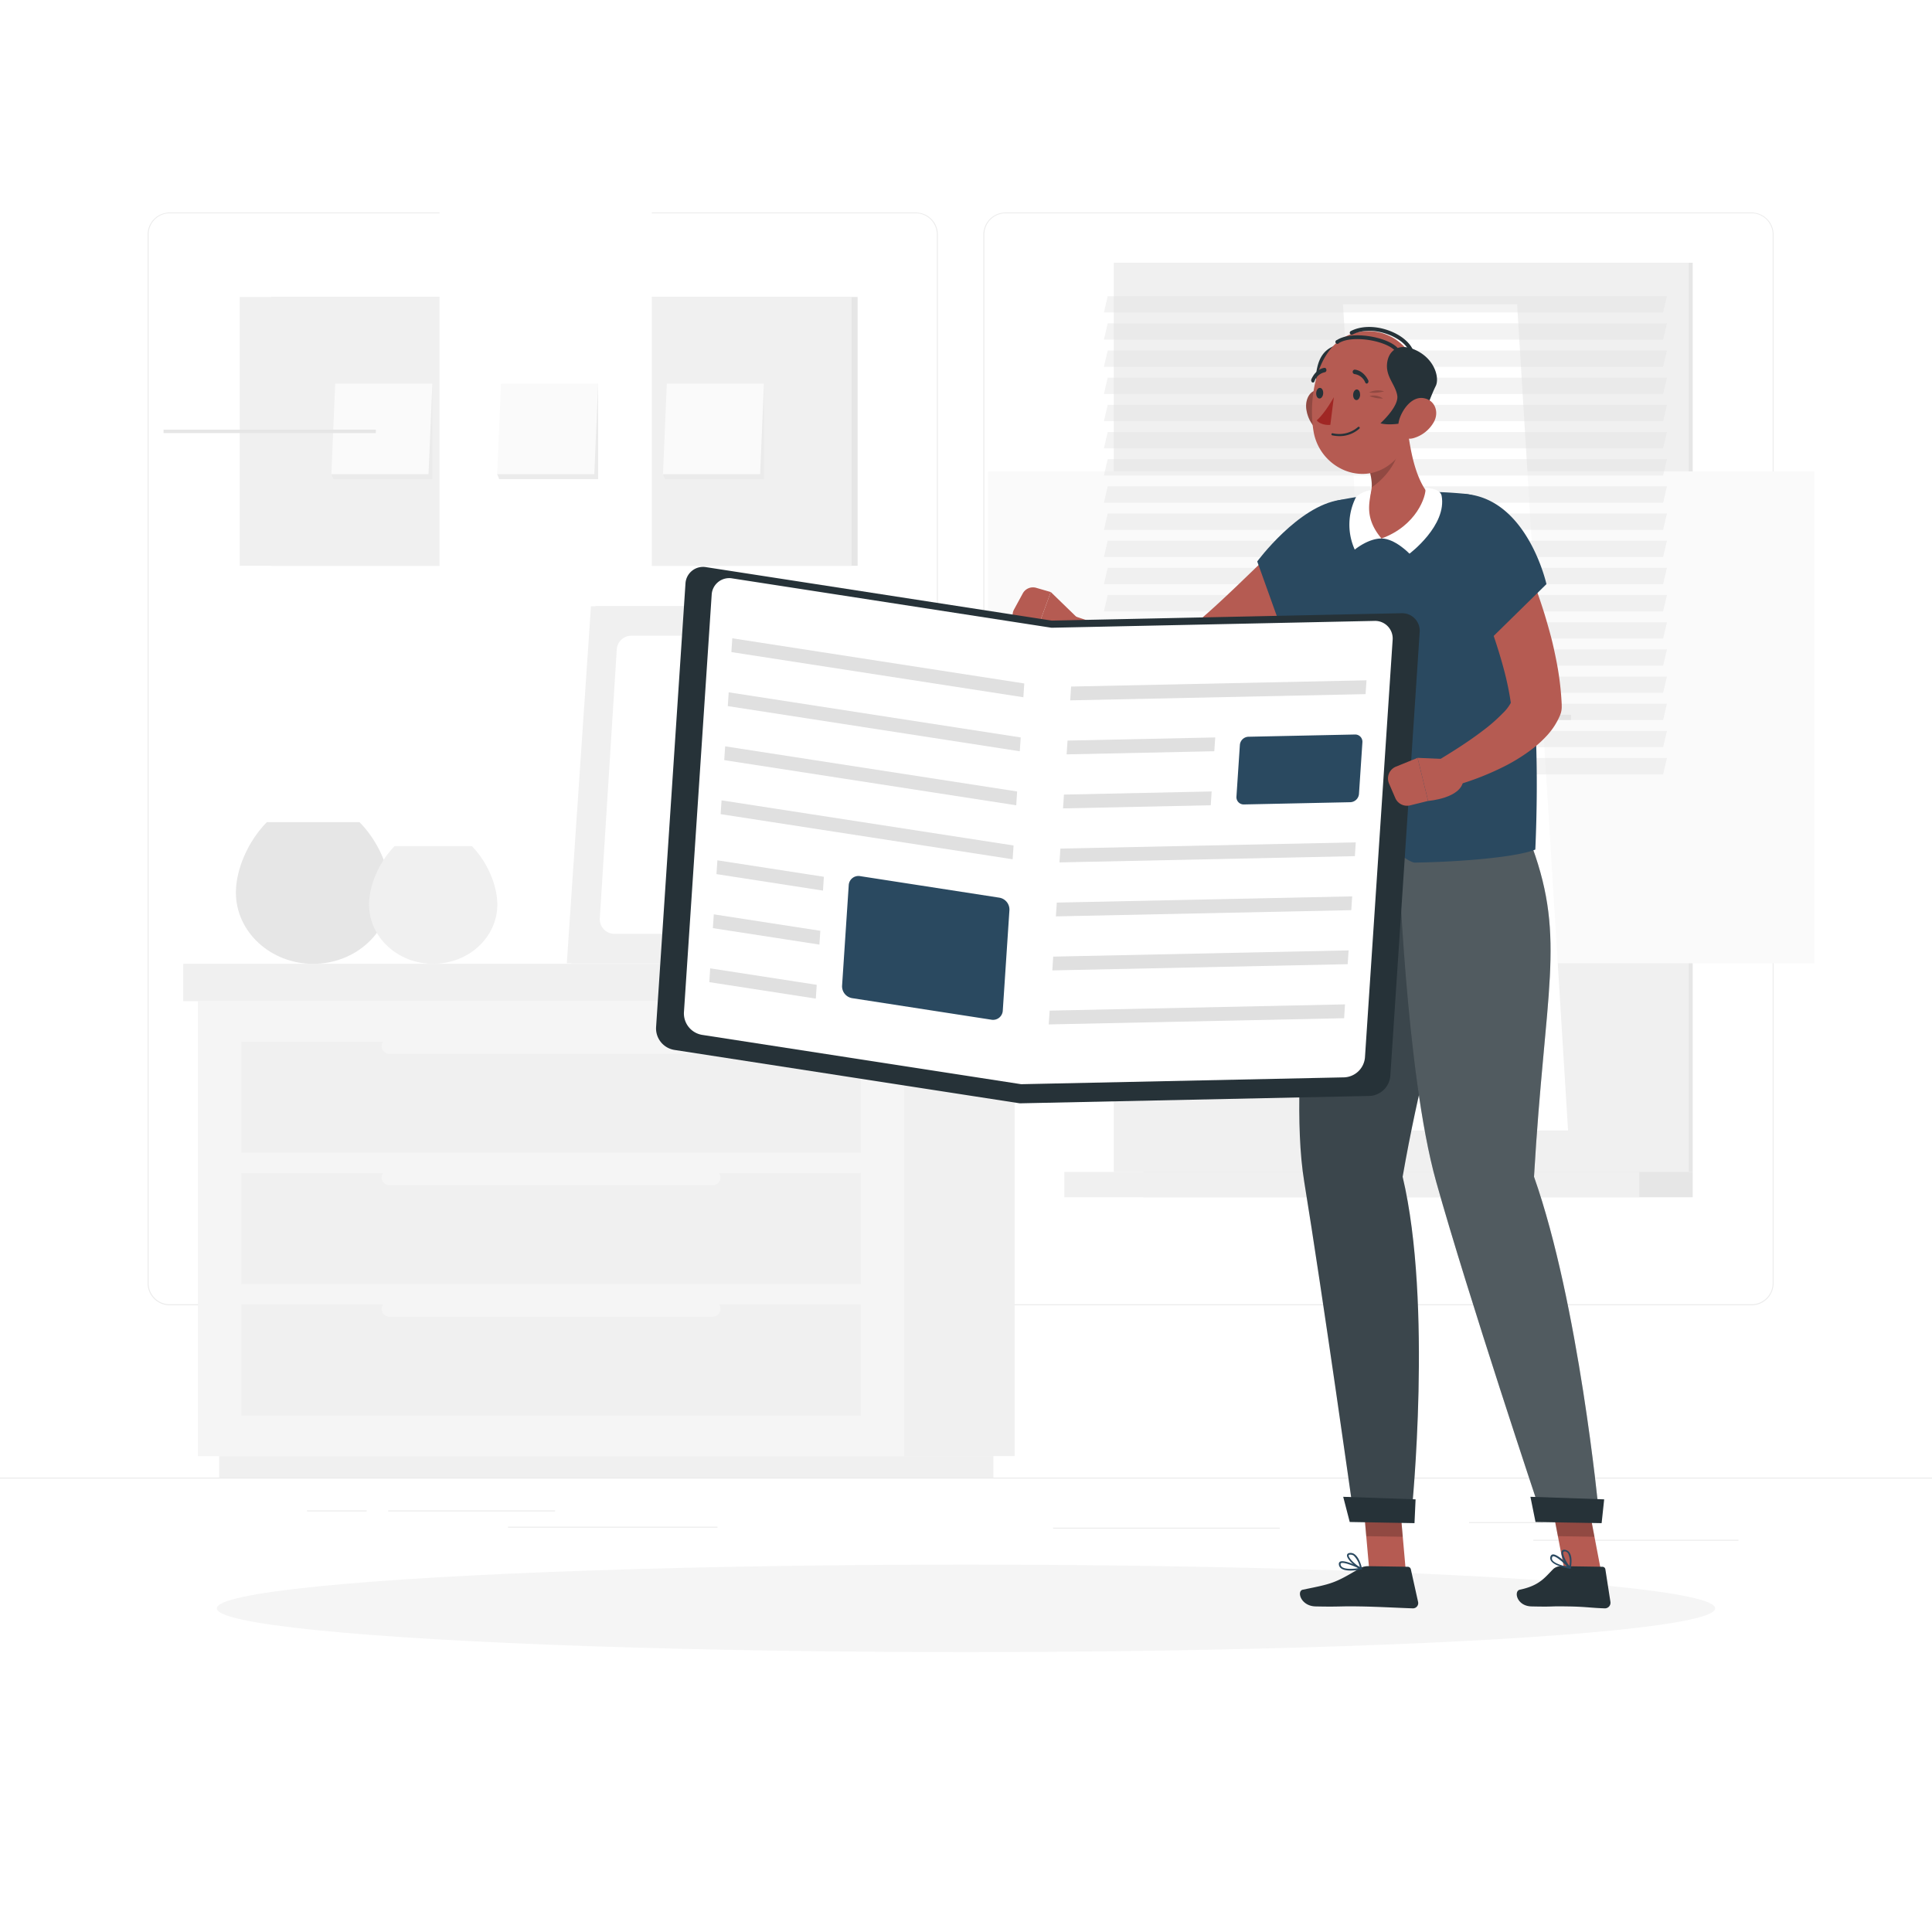 <svg class="animated" id="freepik_stories-catalogue" xmlns="http://www.w3.org/2000/svg" viewBox="0 0 500 500" version="1.1" xmlns:xlink="http://www.w3.org/1999/xlink" xmlns:svgjs="http://svgjs.com/svgjs"><style>svg#freepik_stories-catalogue:not(.animated) .animable {opacity: 0;}svg#freepik_stories-catalogue.animated #freepik--character-2--inject-55 {animation: 1s 1 forwards cubic-bezier(.36,-0.01,.5,1.38) lightSpeedRight,1.5s Infinite  linear floating;animation-delay: 0s,1s;}            @keyframes lightSpeedRight {              from {                transform: translate3d(50%, 0, 0) skewX(-20deg);                opacity: 0;              }              60% {                transform: skewX(10deg);                opacity: 1;              }              80% {                transform: skewX(-2deg);              }              to {                opacity: 1;                transform: translate3d(0, 0, 0);              }            }                    @keyframes floating {                0% {                    opacity: 1;                    transform: translateY(0px);                }                50% {                    transform: translateY(-10px);                }                100% {                    opacity: 1;                    transform: translateY(0px);                }            }        .animator-hidden { display: none; }</style><g id="freepik--background-complete--inject-55" class="animable" style="transform-origin: 250px 226.87px;"><rect y="382.4" width="500" height="0.25" style="fill: rgb(235, 235, 235); transform-origin: 250px 382.525px;" id="elz121w2yrbv" class="animable"></rect><rect x="396.83" y="398.49" width="53.07" height="0.25" style="fill: rgb(235, 235, 235); transform-origin: 423.365px 398.615px;" id="elauy4lsc9yd" class="animable"></rect><rect x="272.56" y="395.36" width="58.66" height="0.25" style="fill: rgb(235, 235, 235); transform-origin: 301.89px 395.485px;" id="elfvozexyo4o6" class="animable"></rect><rect x="380.2" y="393.92" width="19.19" height="0.25" style="fill: rgb(235, 235, 235); transform-origin: 389.795px 394.045px;" id="elwlxvjx7810o" class="animable"></rect><rect x="100.47" y="390.89" width="43.19" height="0.25" style="fill: rgb(235, 235, 235); transform-origin: 122.065px 391.015px;" id="elxy07iqp5oje" class="animable"></rect><rect x="79.46" y="390.89" width="15.44" height="0.25" style="fill: rgb(235, 235, 235); transform-origin: 87.18px 391.015px;" id="elmw1no7cwetp" class="animable"></rect><rect x="131.47" y="395.11" width="54.2" height="0.25" style="fill: rgb(235, 235, 235); transform-origin: 158.57px 395.235px;" id="elrsblbe45xm" class="animable"></rect><path d="M237,337.8H43.91a5.71,5.71,0,0,1-5.7-5.71V60.66A5.71,5.71,0,0,1,43.91,55H237a5.71,5.71,0,0,1,5.71,5.71V332.09A5.71,5.71,0,0,1,237,337.8ZM43.91,55.2a5.46,5.46,0,0,0-5.45,5.46V332.09a5.46,5.46,0,0,0,5.45,5.46H237a5.47,5.47,0,0,0,5.46-5.46V60.66A5.47,5.47,0,0,0,237,55.2Z" style="fill: rgb(235, 235, 235); transform-origin: 140.46px 196.4px;" id="el4jv6kzzzdej" class="animable"></path><path d="M453.31,337.8H260.21a5.72,5.72,0,0,1-5.71-5.71V60.66A5.72,5.72,0,0,1,260.21,55h193.1A5.71,5.71,0,0,1,459,60.66V332.09A5.71,5.71,0,0,1,453.31,337.8ZM260.21,55.2a5.47,5.47,0,0,0-5.46,5.46V332.09a5.47,5.47,0,0,0,5.46,5.46h193.1a5.47,5.47,0,0,0,5.46-5.46V60.66a5.47,5.47,0,0,0-5.46-5.46Z" style="fill: rgb(235, 235, 235); transform-origin: 356.75px 196.4px;" id="ell9xxhm98zdq" class="animable"></path><g id="elhzd6fhlp0q9"><rect x="295.91" y="68" width="142.16" height="235.31" style="fill: rgb(230, 230, 230); transform-origin: 366.99px 185.655px; transform: rotate(180deg);" class="animable" id="el8wj3fbyunrf"></rect></g><g id="elskqkd2u7wqp"><rect x="288.24" y="68" width="148.81" height="235.31" style="fill: rgb(240, 240, 240); transform-origin: 362.645px 185.655px; transform: rotate(180deg);" class="animable" id="elgezqxpn5i9i"></rect></g><g id="el5vd0oc7i1dr"><rect x="295.91" y="303.3" width="142.16" height="6.55" style="fill: rgb(230, 230, 230); transform-origin: 366.99px 306.575px; transform: rotate(180deg);" class="animable" id="elrkhtgxqgs8d"></rect></g><g id="elf15yjk65l4"><rect x="275.45" y="303.3" width="148.81" height="6.55" style="fill: rgb(240, 240, 240); transform-origin: 349.855px 306.575px; transform: rotate(180deg);" class="animable" id="eli8saa3pq2yo"></rect></g><g id="elqds5puey96k"><rect x="255.74" y="121.99" width="213.81" height="127.31" style="fill: rgb(250, 250, 250); transform-origin: 362.645px 185.645px; transform: rotate(90deg);" class="animable" id="elusro1j143gh"></rect></g><polygon points="405.81 292.55 392.63 78.74 347.56 78.74 360.74 292.55 405.81 292.55" style="fill: rgb(255, 255, 255); transform-origin: 376.685px 185.645px;" id="elzu0f30pb16" class="animable"></polygon><g id="elvokt55wg9zj"><rect x="192.76" y="184.97" width="213.81" height="1.36" style="fill: rgb(230, 230, 230); transform-origin: 299.665px 185.65px; transform: rotate(90deg);" class="animable" id="elwljd53nypc"></rect></g><g id="elags6f5tlstp"><g style="opacity: 0.4; transform-origin: 358.545px 138.53px;" class="animable" id="el5cexvnr6gjc"><polygon points="285.69 80.87 430.41 80.87 431.4 76.65 286.68 76.65 285.69 80.87" style="fill: rgb(224, 224, 224); transform-origin: 358.545px 78.76px;" id="elh6xqvr18jcb" class="animable"></polygon><polygon points="285.69 87.91 430.41 87.91 431.4 83.68 286.68 83.68 285.69 87.91" style="fill: rgb(224, 224, 224); transform-origin: 358.545px 85.795px;" id="elogmrkh0tq8i" class="animable"></polygon><polygon points="285.69 94.94 430.41 94.94 431.4 90.71 286.68 90.71 285.69 94.94" style="fill: rgb(224, 224, 224); transform-origin: 358.545px 92.825px;" id="elgiw4hx46kgb" class="animable"></polygon><polygon points="285.69 101.97 430.41 101.97 431.4 97.74 286.68 97.74 285.69 101.97" style="fill: rgb(224, 224, 224); transform-origin: 358.545px 99.855px;" id="elweluwt13lfn" class="animable"></polygon><polygon points="285.69 109 430.41 109 431.4 104.78 286.68 104.78 285.69 109" style="fill: rgb(224, 224, 224); transform-origin: 358.545px 106.89px;" id="elzus8v0s2xkm" class="animable"></polygon><polygon points="285.69 116.03 430.41 116.03 431.4 111.81 286.68 111.81 285.69 116.03" style="fill: rgb(224, 224, 224); transform-origin: 358.545px 113.92px;" id="eliuvv9pjomc7" class="animable"></polygon><polygon points="285.69 123.06 430.41 123.06 431.4 118.84 286.68 118.84 285.69 123.06" style="fill: rgb(224, 224, 224); transform-origin: 358.545px 120.95px;" id="elcz2lk7ggywi" class="animable"></polygon><polygon points="285.69 130.09 430.41 130.09 431.4 125.87 286.68 125.87 285.69 130.09" style="fill: rgb(224, 224, 224); transform-origin: 358.545px 127.98px;" id="elxlzbwlzvf79" class="animable"></polygon><polygon points="285.69 137.12 430.41 137.12 431.4 132.9 286.68 132.9 285.69 137.12" style="fill: rgb(224, 224, 224); transform-origin: 358.545px 135.01px;" id="el1ambhovklil" class="animable"></polygon><polygon points="285.69 144.16 430.41 144.16 431.4 139.93 286.68 139.93 285.69 144.16" style="fill: rgb(224, 224, 224); transform-origin: 358.545px 142.045px;" id="elysi1mortnjn" class="animable"></polygon><polygon points="285.69 151.19 430.41 151.19 431.4 146.96 286.68 146.96 285.69 151.19" style="fill: rgb(224, 224, 224); transform-origin: 358.545px 149.075px;" id="elt154r2uhvq9" class="animable"></polygon><polygon points="285.69 158.22 430.41 158.22 431.4 153.99 286.68 153.99 285.69 158.22" style="fill: rgb(224, 224, 224); transform-origin: 358.545px 156.105px;" id="eldinr8fo2wu7" class="animable"></polygon><polygon points="285.69 165.25 430.41 165.25 431.4 161.03 286.68 161.03 285.69 165.25" style="fill: rgb(224, 224, 224); transform-origin: 358.545px 163.14px;" id="elzvqq8nflkfj" class="animable"></polygon><polygon points="285.69 172.28 430.41 172.28 431.4 168.06 286.68 168.06 285.69 172.28" style="fill: rgb(224, 224, 224); transform-origin: 358.545px 170.17px;" id="elyd6kpir4h9c" class="animable"></polygon><polygon points="285.69 179.31 430.41 179.31 431.4 175.09 286.68 175.09 285.69 179.31" style="fill: rgb(224, 224, 224); transform-origin: 358.545px 177.2px;" id="elz418gq4qxcr" class="animable"></polygon><polygon points="285.69 186.34 430.41 186.34 431.4 182.12 286.68 182.12 285.69 186.34" style="fill: rgb(224, 224, 224); transform-origin: 358.545px 184.23px;" id="ely0gxfu1vfto" class="animable"></polygon><polygon points="285.69 193.37 430.41 193.37 431.4 189.15 286.68 189.15 285.69 193.37" style="fill: rgb(224, 224, 224); transform-origin: 358.545px 191.26px;" id="el2r9dpp3xdhc" class="animable"></polygon><polygon points="285.69 200.41 430.41 200.41 431.4 196.18 286.68 196.18 285.69 200.41" style="fill: rgb(224, 224, 224); transform-origin: 358.545px 198.295px;" id="elu6ych0zob5i" class="animable"></polygon></g></g><g id="elncrn92goigs"><rect x="70.22" y="76.86" width="151.73" height="69.56" style="fill: rgb(230, 230, 230); transform-origin: 146.085px 111.64px; transform: rotate(180deg);" class="animable" id="elt08q0dx9tc"></rect></g><g id="el3l05nh1nf6c"><rect x="62.04" y="76.86" width="158.37" height="69.56" style="fill: rgb(240, 240, 240); transform-origin: 141.225px 111.64px; transform: rotate(180deg);" class="animable" id="el63uvq3g3dn"></rect></g><g id="elqbprtxt1pxj"><rect x="113.75" y="39.77" width="54.94" height="143.75" style="fill: rgb(255, 255, 255); transform-origin: 141.22px 111.645px; transform: rotate(90deg);" class="animable" id="eldt7loygyz4"></rect></g><polygon points="128.67 122.7 129.19 124 154.8 124 154.8 99.28 128.67 122.7" style="fill: rgb(235, 235, 235); transform-origin: 141.735px 111.64px;" id="el7y6rttpgrf" class="animable"></polygon><polygon points="153.81 122.7 128.67 122.7 129.66 99.28 154.8 99.28 153.81 122.7" style="fill: rgb(250, 250, 250); transform-origin: 141.735px 110.99px;" id="elg1e6dqsyip5" class="animable"></polygon><polygon points="171.58 122.7 172.1 124 197.71 124 197.71 99.28 171.58 122.7" style="fill: rgb(235, 235, 235); transform-origin: 184.645px 111.64px;" id="elmcwai8sj54g" class="animable"></polygon><polygon points="196.72 122.7 171.58 122.7 172.57 99.28 197.71 99.28 196.72 122.7" style="fill: rgb(250, 250, 250); transform-origin: 184.645px 110.99px;" id="elfq0eggexkh5" class="animable"></polygon><polygon points="85.76 122.7 86.28 124 111.89 124 111.89 99.28 85.76 122.7" style="fill: rgb(235, 235, 235); transform-origin: 98.825px 111.64px;" id="elrd7kclmd9v" class="animable"></polygon><polygon points="110.9 122.7 85.76 122.7 86.75 99.28 111.89 99.28 110.9 122.7" style="fill: rgb(250, 250, 250); transform-origin: 98.825px 110.99px;" id="elxz2oh3rok4p" class="animable"></polygon><g id="elzmchlqv60tt"><rect x="42.33" y="111.19" width="54.94" height="0.9" style="fill: rgb(230, 230, 230); transform-origin: 69.8px 111.64px; transform: rotate(90deg);" class="animable" id="elyndlvkwfwln"></rect></g><g id="el0nyq1ay5g6z"><rect x="234" y="259.1" width="28.59" height="117.74" style="fill: rgb(240, 240, 240); transform-origin: 248.295px 317.97px; transform: rotate(180deg);" class="animable" id="el2elr3gf8bj3"></rect></g><g id="el4s8abpyyqzl"><rect x="56.72" y="376.84" width="200.37" height="5.56" style="fill: rgb(240, 240, 240); transform-origin: 156.905px 379.62px; transform: rotate(180deg);" class="animable" id="elpmzo0wp4tk"></rect></g><rect x="51.23" y="259.1" width="182.76" height="117.74" style="fill: rgb(245, 245, 245); transform-origin: 142.61px 317.97px;" id="eljm2aeq0a89a" class="animable"></rect><rect x="62.47" y="303.59" width="160.29" height="28.76" style="fill: rgb(240, 240, 240); transform-origin: 142.615px 317.97px;" id="elbzcqbhdmqqw" class="animable"></rect><rect x="62.47" y="337.6" width="160.29" height="28.76" style="fill: rgb(240, 240, 240); transform-origin: 142.615px 351.98px;" id="eld0cqb35zvrw" class="animable"></rect><path d="M100.77,306.74h83.69a2,2,0,0,0,2-2h0a2,2,0,0,0-2-2H100.77a2,2,0,0,0-2,2h0A2,2,0,0,0,100.77,306.74Z" style="fill: rgb(245, 245, 245); transform-origin: 142.615px 304.74px;" id="el88ixohtgka" class="animable"></path><rect x="62.47" y="269.59" width="160.29" height="28.76" style="fill: rgb(240, 240, 240); transform-origin: 142.615px 283.97px;" id="elom3c6mh9lqs" class="animable"></rect><path d="M100.77,272.74h83.69a2,2,0,0,0,2-2h0a2,2,0,0,0-2-2H100.77a2,2,0,0,0-2,2h0A2,2,0,0,0,100.77,272.74Z" style="fill: rgb(245, 245, 245); transform-origin: 142.615px 270.74px;" id="elxuvlchvjnve" class="animable"></path><path d="M100.77,340.75h83.69a2,2,0,0,0,2-2h0a2,2,0,0,0-2-2H100.77a2,2,0,0,0-2,2h0A2,2,0,0,0,100.77,340.75Z" style="fill: rgb(245, 245, 245); transform-origin: 142.615px 338.75px;" id="elx78zo5mdbyi" class="animable"></path><g id="elqy3jy54jt3"><rect x="47.42" y="249.43" width="186.57" height="9.67" style="fill: rgb(240, 240, 240); transform-origin: 140.705px 254.265px; transform: rotate(180deg);" class="animable" id="elzy8wb28qzmc"></rect></g><rect x="234" y="249.43" width="32.58" height="9.67" style="fill: rgb(230, 230, 230); transform-origin: 250.29px 254.265px;" id="el4bq1oovgwv7" class="animable"></rect><path d="M101.05,231c0,10.19-9,18.44-20,18.44s-20-8.25-20-18.44c0-6,3.11-13.26,8-18.22h24C97.94,217.73,101.05,225,101.05,231Z" style="fill: rgb(230, 230, 230); transform-origin: 81.05px 231.11px;" id="eli14qa2pm10s" class="animable"></path><path d="M128.71,234.1c0,8.47-7.44,15.33-16.6,15.33s-16.6-6.86-16.6-15.33c0-5,2.58-11,6.61-15.13h20C126.12,223.08,128.71,229.11,128.71,234.1Z" style="fill: rgb(240, 240, 240); transform-origin: 112.11px 234.2px;" id="elqzihpqmbfd" class="animable"></path><polygon points="211.93 249.28 232.69 249.28 230.11 168.89 211.93 168.89 211.93 249.28" style="fill: rgb(240, 240, 240); transform-origin: 222.31px 209.085px;" id="el5gnl2qge9pj" class="animable"></polygon><polygon points="147.87 249.28 226.44 249.28 232.69 156.9 154.12 156.9 147.87 249.28" style="fill: rgb(230, 230, 230); transform-origin: 190.28px 203.09px;" id="el7qauql4ih7m" class="animable"></polygon><polygon points="146.69 249.28 225.26 249.28 231.51 156.9 152.94 156.9 146.69 249.28" style="fill: rgb(240, 240, 240); transform-origin: 189.1px 203.09px;" id="elewlj20bgwwc" class="animable"></polygon><path d="M218.58,238.13,223,168.52a3.8,3.8,0,0,0-3.79-4H163.4a3.79,3.79,0,0,0-3.78,3.55l-4.39,69.61a3.79,3.79,0,0,0,3.78,4H214.8A3.79,3.79,0,0,0,218.58,238.13Z" style="fill: rgb(255, 255, 255); transform-origin: 189.115px 203.1px;" id="elrzgaqodv1lr" class="animable"></path></g><g id="freepik--Shadow--inject-55" class="animable" style="transform-origin: 250px 416.24px;"><ellipse id="freepik--path--inject-55" cx="250" cy="416.24" rx="193.89" ry="11.32" style="fill: rgb(245, 245, 245); transform-origin: 250px 416.24px;" class="animable"></ellipse></g><g id="freepik--character-1--inject-55" class="animable animator-hidden" style="transform-origin: 150.207px 275.514px;"><path d="M107.74,139.66c-6.14,8.43-10,20.92,9.68,22.06l11.87-19.46C126.11,133.23,113,132.41,107.74,139.66Z" style="fill: rgb(224, 224, 224); transform-origin: 116.03px 148.254px;" id="elbzikk05l5ba" class="animable"></path><path d="M116.48,161.86a1.14,1.14,0,0,1-1.12-.91c0-.13-2.44-12.84,12.49-20.2a1.14,1.14,0,1,1,1,2.05c-13.36,6.59-11.28,17.58-11.26,17.69a1.14,1.14,0,0,1-.89,1.35A.93.93,0,0,1,116.48,161.86Z" style="fill: #2A4960; transform-origin: 122.351px 151.247px;" id="elab8rtu7kcb" class="animable"></path><path d="M138.53,140.9c6.73-2,12.07,2.52,16,8.63,5.09,7.94-3.72,13.45-3.72,13.45Z" style="fill: rgb(224, 224, 224); transform-origin: 147.322px 151.7px;" id="eleul847jnvr" class="animable"></path><path d="M123.1,146c-8.5,9.26-12.59,24.39,7.45,31.32a48.06,48.06,0,0,0,8-18.12Z" style="fill: rgb(224, 224, 224); transform-origin: 127.317px 161.66px;" id="elt6ejsjj21t" class="animable"></path><path d="M158,249.6s0,34.53-2.79,81c-4.63,45.5-2.44,79.84-2.44,79.84h-7.26s-17.48-54.76-11.14-81.43c-7-34.21-4.3-78.53-4.3-78.53Z" style="fill: rgb(127, 62, 59); transform-origin: 143.779px 330.02px;" id="elo9b85i30w5s" class="animable"></path><path d="M163.17,197.2l1,1.66,1.09,1.75c.73,1.17,1.49,2.33,2.27,3.47,1.55,2.28,3.15,4.52,4.83,6.65a52.56,52.56,0,0,0,10.9,10.86c.25.16.49.34.72.47l.35.21.17.11c.05,0,.16.09,0,0a2.47,2.47,0,0,0-1.65-.1c-.28.09-.19.16.06,0a4.89,4.89,0,0,0,1-.66,21,21,0,0,0,2.44-2.46c.83-1,1.65-2,2.44-3.12,3.22-4.41,6.19-9.45,9.11-14.34l.05-.08a3.34,3.34,0,0,1,6.1,2.54,86.67,86.67,0,0,1-2.79,8.71,81.09,81.09,0,0,1-3.74,8.5,37.57,37.57,0,0,1-5.7,8.44,17.49,17.49,0,0,1-2.42,2.14,11.37,11.37,0,0,1-3.92,1.87,10,10,0,0,1-2.9.25,9.28,9.28,0,0,1-3.06-.75l-.46-.21-.31-.16-.62-.31c-.43-.2-.81-.42-1.2-.63a44.92,44.92,0,0,1-8.19-6,71.2,71.2,0,0,1-6.67-6.93,92,92,0,0,1-5.68-7.48q-1.32-1.92-2.55-3.9c-.41-.67-.83-1.33-1.22-2s-.76-1.33-1.2-2.15A6.69,6.69,0,0,1,163,197Z" style="fill: #2A4960; transform-origin: 177.511px 214.146px;" id="el4yk1g9p18t" class="animable"></path><path d="M209.9,199l-1.61-4.2a2.53,2.53,0,0,0-3.44-1.41h0a9.82,9.82,0,0,0-4.5,4.61l-3,6.32.62,4.9c4.25.75,8.19-4.53,8.19-4.53l3.15-3A2.49,2.49,0,0,0,209.9,199Z" style="fill: rgb(127, 62, 59); transform-origin: 203.709px 201.223px;" id="ele7xop00to5d" class="animable"></path><path d="M152,189.69a164.77,164.77,0,0,0-32.55-1.57,11.79,11.79,0,0,0-11.07,13.33c2.68,22.08,2.83,25.54,2.25,40.37l48.87,1c.27-16,5.06-27.59,2.9-42.54A12.67,12.67,0,0,0,152,189.69Z" style="fill: rgb(38, 50, 56); transform-origin: 135.617px 215.363px;" id="ela6f1ex08pdq" class="animable"></path><path d="M143.09,188.69l-19.16-.54s.9,11.86,18.18,21C150.28,200.09,143.09,188.69,143.09,188.69Z" style="fill: rgb(255, 255, 255); transform-origin: 134.972px 198.65px;" id="eluejd3wxy9jn" class="animable"></path><path d="M130.56,170.78c-.62,5.86-3.62,13.78-6.63,17.37,0,0,8,12.77,16.83,15.44,4.59-4.12,2.33-14.9,2.33-14.9-2.82-1.89-2.1-6-.33-9.47Z" style="fill: rgb(127, 62, 59); transform-origin: 133.788px 187.185px;" id="elyb4larcdp1" class="animable"></path><g id="elkh3ol79liw"><path d="M132.79,172.32a13.55,13.55,0,0,0,.79,5.18c1,2.74,4.6,5.15,7.75,5.88a14.44,14.44,0,0,1,1.43-4.17Z" style="opacity: 0.2; transform-origin: 137.769px 177.85px;" class="animable" id="elylvrhp0ay8a"></path></g><path d="M124.73,160c2.44,10.09,3.26,14.4,9.32,18.86,9.1,6.72,20.87,1.89,21.47-8.63.54-9.47-3.55-24.37-14.19-26.94A13.62,13.62,0,0,0,124.73,160Z" style="fill: rgb(127, 62, 59); transform-origin: 139.915px 162.401px;" id="elwl5yr5g4ski" class="animable"></path><g id="el7d9bl6f3nre"><path d="M137.86,160.81a5.47,5.47,0,0,0-4.17,0A10.89,10.89,0,0,0,137.86,160.81Z" style="opacity: 0.2; transform-origin: 135.775px 160.704px;" class="animable" id="elx2ff25l4osg"></path></g><g id="eldnjp8xpxrq"><path d="M137.82,161.8a4.42,4.42,0,0,0-3.64.91A8.72,8.72,0,0,0,137.82,161.8Z" style="opacity: 0.2; transform-origin: 136px 162.214px;" class="animable" id="el5hv42hq3yl6"></path></g><path d="M146.14,141.25c8.76,7.27-12.08,20.31-19.11,23.75,0,0-6.45,4.19-9.31-5.06S133.36,130.63,146.14,141.25Z" style="fill: rgb(224, 224, 224); transform-origin: 132.839px 152.087px;" id="elc50u0f38idr" class="animable"></path><path d="M140,160.87c.15.82.71,1.43,1.25,1.35s.86-.82.71-1.65-.71-1.43-1.25-1.35S139.87,160,140,160.87Z" style="fill: rgb(38, 50, 56); transform-origin: 140.983px 160.72px;" id="elk2tppwazuxo" class="animable"></path><path d="M150.58,159.33c.15.83.71,1.43,1.25,1.35s.85-.81.7-1.64-.7-1.44-1.24-1.36S150.43,158.5,150.58,159.33Z" style="fill: rgb(38, 50, 56); transform-origin: 151.555px 159.18px;" id="eli3gj4ifw3e" class="animable"></path><path d="M151.06,157.76l1.88-.86S152.2,158.6,151.06,157.76Z" style="fill: rgb(38, 50, 56); transform-origin: 152px 157.447px;" id="elbnjbpytqq1e" class="animable"></path><path d="M147.13,161.27a23.36,23.36,0,0,0,3.89,4.85,3.53,3.53,0,0,1-2.84,1Z" style="fill: rgb(99, 15, 15); transform-origin: 149.075px 164.204px;" id="eliw23bqi0pan" class="animable"></path><path d="M137.86,164.73a1.1,1.1,0,0,1-.68-.25,1.58,1.58,0,0,1-.56-1.12l-.21-2.65a.28.28,0,0,1,.25-.3.27.27,0,0,1,.3.25l.21,2.66a1.1,1.1,0,0,0,.35.73.54.54,0,0,0,.42.12l5.9-.95a1,1,0,0,0,.65-1.11l-.21-2.66c-.07-.89,2.94-1.14,3-1.14a5,5,0,0,1,.95,0c.39.06.6.21.62.46l.21,2.66a1,1,0,0,0,.35.72.53.53,0,0,0,.42.12l5.89-.94a1,1,0,0,0,.66-1.12l-.21-2.65a.27.27,0,0,1,.25-.3.28.28,0,0,1,.3.25l.21,2.66a1.55,1.55,0,0,1-1.12,1.71l-5.89.94a1.1,1.1,0,0,1-.85-.23,1.58,1.58,0,0,1-.56-1.12l-.21-2.58a6.76,6.76,0,0,0-3.43.57l.2,2.6a1.53,1.53,0,0,1-1.12,1.71l-5.89.94Z" style="fill: rgb(255, 255, 255); transform-origin: 146.677px 160.995px;" id="elebujrotcxq7" class="animable"></path><path d="M145.71,170.57a8.64,8.64,0,0,0,1.4-.09.24.24,0,0,0,.2-.28A.26.26,0,0,0,147,170a6.82,6.82,0,0,1-5.78-1.77.25.25,0,0,0-.35,0,.24.24,0,0,0,0,.35A7.12,7.12,0,0,0,145.71,170.57Z" style="fill: rgb(38, 50, 56); transform-origin: 144.054px 169.365px;" id="elr1rnt9kgv6" class="animable"></path><path d="M122.78,166.34a7.91,7.91,0,0,0,4.32,3.95c2.51.92,3.9-1.24,3.32-3.69-.52-2.2-2.46-5.34-5-5.2S121.73,164.11,122.78,166.34Z" style="fill: rgb(127, 62, 59); transform-origin: 126.472px 165.951px;" id="elb5bpt8w2bvp" class="animable"></path><path d="M137,156a.47.47,0,0,0,.32-.21,3.77,3.77,0,0,1,3-1.79.48.48,0,0,0,.49-.49.51.51,0,0,0-.5-.5,4.75,4.75,0,0,0-3.84,2.23.49.49,0,0,0,.15.68A.52.52,0,0,0,137,156Z" style="fill: rgb(224, 224, 224); transform-origin: 138.601px 154.509px;" id="elkmnml268lzq" class="animable"></path><path d="M153.62,154a.48.48,0,0,0,.32-.18.49.49,0,0,0-.08-.69,4.85,4.85,0,0,0-4.36-1.1.49.49,0,0,0-.31.62.5.5,0,0,0,.62.33,3.86,3.86,0,0,1,3.44.9A.49.49,0,0,0,153.62,154Z" style="fill: rgb(224, 224, 224); transform-origin: 151.606px 152.95px;" id="elhu9b4v2t32b" class="animable"></path><path d="M140.49,159.3l1.88-.87S141.63,160.14,140.49,159.3Z" style="fill: rgb(38, 50, 56); transform-origin: 141.43px 158.981px;" id="elfrwr1v9fgpq" class="animable"></path><path d="M139.88,250.12s-5.58,35.23-13.41,81.34c-11.84,45.64-13.65,79-13.65,79h-7.26s-10.17-53.88.39-80.62c-1.55-34.31,5.93-78.82,5.93-78.82Z" style="fill: rgb(127, 62, 59); transform-origin: 120.517px 330.29px;" id="elziaqppyb7vj" class="animable"></path><path d="M113.41,408.82l-8.52.11a.47.47,0,0,0-.47.45l-.28,5.72a1.13,1.13,0,0,0,1.12,1.13c2.51-.08,3.07-.16,6.24-.21,3.7,0,4.67.28,9,.21,2.62,0,2.89-2.72,1.75-2.94-5.19-1-4.84-2.27-7.23-4A2.7,2.7,0,0,0,113.41,408.82Z" style="fill: rgb(38, 50, 56); transform-origin: 113.515px 412.53px;" id="elr5120efj5xs" class="animable"></path><path d="M153,408.82l-8.51.11a.4.4,0,0,0-.41.45l.38,5.72a1.3,1.3,0,0,0,1.25,1.13c2.5-.08,3-.16,6.21-.21,3.7,0,6.45.28,10.79.21,2.62,0,2.58-2.72,1.41-2.94-5.31-1-4.34-1.39-9.43-4A3.65,3.65,0,0,0,153,408.82Z" style="fill: rgb(38, 50, 56); transform-origin: 154.48px 412.531px;" id="eln148o42srih" class="animable"></path><path d="M159.46,242.77c9.18,26.42-.3,46.88-2.7,97.52-18.2,2.75-39,2.58-55.86-1.55,10.31-58.11-.21-72.34,9.69-96.92Z" style="fill: #2A4960; transform-origin: 132.143px 291.978px;" id="elr45fsncyqqm" class="animable"></path><g id="elzqkjxuczsm"><path d="M159.46,242.77c9.18,26.42-.3,46.88-2.7,97.52-18.2,2.75-39,2.58-55.86-1.55,10.31-58.11-.21-72.34,9.69-96.92Z" style="fill: rgb(255, 255, 255); opacity: 0.5; transform-origin: 132.143px 291.978px;" class="animable" id="el0x3njkqm67wh"></path></g><g id="el1pimd05e00l"><polygon points="136.27 306.76 137.02 281.24 145.45 269.11 136.27 306.76" style="opacity: 0.2; transform-origin: 140.86px 287.935px;" class="animable" id="elpjix7nfynur"></polygon></g><path d="M122.78,188.46a2,2,0,0,0-2-1.29c-9.44.6-16.37,7.68-16.15,18.75.23,11.57,1.84,39,.07,47.56,8.55,5,22.72,2.55,22.72,2.55S127.24,199.54,122.78,188.46Z" style="fill: #2A4960; transform-origin: 116.022px 221.898px;" id="el1e2msfzj8xp" class="animable"></path><path d="M119.23,201.26c-3.15,3.9-6.45,8-9.43,12.1-1.5,2-2.92,4.1-4.21,6.13-.65,1-1.23,2-1.74,3a19.83,19.83,0,0,0-1.23,2.66,12,12,0,0,0-.25,5.24,52,52,0,0,0,1.45,7c1.29,4.8,3.12,9.76,4.91,14.55l0,.13a3.34,3.34,0,0,1-5.75,3.24,68.73,68.73,0,0,1-4.77-6.92,72.71,72.71,0,0,1-4-7.46,49.38,49.38,0,0,1-3-8.36,28.34,28.34,0,0,1-.82-4.85,20.8,20.8,0,0,1,0-2.75c0-.44.1-1,.17-1.56s.19-1,.29-1.47a31,31,0,0,1,1.64-4.81c.63-1.44,1.3-2.78,2-4.07,1.38-2.6,2.9-5,4.45-7.33s3.2-4.58,4.88-6.77,3.4-4.29,5.31-6.45a6.69,6.69,0,0,1,10.21,8.64Z" style="fill: #2A4960; transform-origin: 105.576px 223.43px;" id="ell4tdmdqlut" class="animable"></path><path d="M106.41,250.24,116,254l-9.32,4.92a16.31,16.31,0,0,1-4.07-3.8,3.21,3.21,0,0,1,1.73-4.94h0A3.24,3.24,0,0,1,106.41,250.24Z" style="fill: rgb(127, 62, 59); transform-origin: 109.01px 254.479px;" id="eldz1uq01fuud" class="animable"></path><path d="M117.83,260.61l-4,2.93a2.47,2.47,0,0,1-3.29-.35l-3.85-4.3L116,254l2.32,4.21A1.88,1.88,0,0,1,117.83,260.61Z" style="fill: rgb(127, 62, 59); transform-origin: 112.624px 259.006px;" id="el4mg02aoon8x" class="animable"></path><path d="M145.38,189.33a.69.69,0,0,1,.58-1.13c9.51.5,18.53,5.18,19,16.1.48,11.57,1.26,40.63.78,50-3.45,4.16-13.06,1.75-13.06,1.75S154.71,201.17,145.38,189.33Z" style="fill: #2A4960; transform-origin: 155.555px 222.471px;" id="elb0mgyu5z0k" class="animable"></path></g><g id="freepik--character-2--inject-55" class="animable" style="transform-origin: 293.29px 250.429px;"><path d="M338.14,106.27a8.87,8.87,0,0,0,3.22,5.4c2.13,1.55,3.79-.69,3.7-3.64-.08-2.66-1.28-6.66-3.65-7S337.58,103.48,338.14,106.27Z" style="fill: rgb(181, 91, 82); transform-origin: 341.542px 106.589px;" id="ell27o3j0jndf" class="animable"></path><g id="ell8cnqgj1dsq"><path d="M338.14,106.27a8.87,8.87,0,0,0,3.22,5.4c2.13,1.55,3.79-.69,3.7-3.64-.08-2.66-1.28-6.66-3.65-7S337.58,103.48,338.14,106.27Z" style="opacity: 0.2; transform-origin: 341.542px 106.589px;" class="animable" id="el5vxfpbl8ult"></path></g><polygon points="363.97 408.33 354.52 408.18 352.59 386.25 362.04 386.4 363.97 408.33" style="fill: rgb(181, 91, 82); transform-origin: 358.28px 397.29px;" id="ely6xc9mdhlz" class="animable"></polygon><path d="M354,405.32l10.33.16a.84.84,0,0,1,.8.66l1.87,8.44a1.36,1.36,0,0,1-1.36,1.66c-3.73-.12-9.11-.43-13.8-.5-5.47-.09-4.91.14-11.33,0-3.89-.06-5-4-3.34-4.33,7.4-1.51,8.16-1.59,14.55-5.43A4.42,4.42,0,0,1,354,405.32Z" style="fill: rgb(38, 50, 56); transform-origin: 351.729px 410.78px;" id="el6m1bx5q79py" class="animable"></path><g id="elaokq9p5m7ww"><polygon points="352.59 386.25 353.58 397.56 363.04 397.71 362.05 386.4 352.59 386.25" style="opacity: 0.2; transform-origin: 357.815px 391.98px;" class="animable" id="el78p5enuhvlw"></polygon></g><path d="M352.35,406.16a.17.17,0,0,0,.13-.17.23.23,0,0,0-.14-.23c-.45-.23-4.45-2.22-5.53-1.6a.64.64,0,0,0-.32.59h0a1.41,1.41,0,0,0,.53,1.1c1.13.93,3.81.6,5.3.32Zm-5.21-1.64c.69-.23,2.83.58,4.4,1.32-2.05.32-3.62.2-4.25-.32a.92.92,0,0,1-.35-.73.25.25,0,0,1,.12-.23Z" style="fill: #2A4960; transform-origin: 349.485px 405.252px;" id="elensaaex4r98" class="animable"></path><path d="M352.35,406.17l.06,0a.21.21,0,0,0,.07-.21c0-.1-.53-2.65-1.83-3.66a1.77,1.77,0,0,0-1.28-.4h0c-.61.05-.76.36-.77.61-.07,1.07,2.39,3.15,3.59,3.68A.29.29,0,0,0,352.35,406.17Zm-3.12-3.82.23,0h0a1.3,1.3,0,0,1,.94.3,6,6,0,0,1,1.54,2.94c-1.24-.72-2.93-2.35-2.89-3C349.05,402.52,349.06,402.42,349.23,402.35Zm.19-.26h0Z" style="fill: #2A4960; transform-origin: 350.542px 404.044px;" id="elpuvw7uz5z1" class="animable"></path><path d="M363,304.54c8.43-48.27,18.56-60.74,12.68-84.68l-33.31.4s-9.47,57.18-4.85,85.49c4.79,29.44,12.62,85,12.62,85l15.23.22S370.81,337.42,363,304.54Z" style="fill: rgb(38, 50, 56); transform-origin: 356.84px 305.415px;" id="elpi575t3suak" class="animable"></path><g id="ela36oqdr7kq8"><path d="M363,304.54c8.43-48.27,18.56-60.74,12.68-84.68l-33.31.4s-9.47,57.18-4.85,85.49c4.79,29.44,12.62,85,12.62,85l15.23.22S370.81,337.42,363,304.54Z" style="fill: rgb(255, 255, 255); opacity: 0.1; transform-origin: 356.84px 305.415px;" class="animable" id="elbn5gcbilqsk"></path></g><polygon points="347.62 387.37 349.31 393.89 366.07 394.19 366.35 388.03 347.62 387.37" style="fill: rgb(38, 50, 56); transform-origin: 356.985px 390.78px;" id="el3zaxggsqs8t" class="animable"></polygon><polygon points="414.68 408.33 405.21 408.18 401.01 386.25 410.48 386.4 414.68 408.33" style="fill: rgb(181, 91, 82); transform-origin: 407.845px 397.29px;" id="elq78l4uq6m28" class="animable"></polygon><path d="M404.39,405.32l10.32.16a.77.77,0,0,1,.76.66l1.31,8.44a1.45,1.45,0,0,1-1.46,1.66c-3.72-.12-4.9-.43-9.58-.5-5.47-.09-2.94.14-9.35,0-3.88-.06-4.7-4-3.05-4.33,5.19-1.1,6.47-3.2,8.73-5.43A3.23,3.23,0,0,1,404.39,405.32Z" style="fill: rgb(38, 50, 56); transform-origin: 404.665px 410.771px;" id="ele49oi3x6lws" class="animable"></path><g id="ela0xl3t6szbq"><polygon points="401.01 386.25 403.18 397.56 412.65 397.71 410.49 386.4 401.01 386.25" style="opacity: 0.2; transform-origin: 406.83px 391.98px;" class="animable" id="elclyceg3rxt5"></polygon></g><path d="M406.3,406a.2.2,0,0,0,.19-.12.2.2,0,0,0,0-.25c-.34-.37-3.35-3.53-4.64-3.34a.67.67,0,0,0-.54.42h0a1.25,1.25,0,0,0,.06,1.16c.7,1.23,3.39,1.85,4.93,2.12ZM402,402.77c.76,0,2.47,1.5,3.67,2.7-2.09-.42-3.54-1.06-3.94-1.75a.87.87,0,0,1,0-.77.27.27,0,0,1,.21-.18Z" style="fill: #2A4960; transform-origin: 403.865px 404.141px;" id="el1ppk1fr1a5m" class="animable"></path><path d="M406.3,406h.06a.2.2,0,0,0,.15-.16c0-.1.58-2.57-.26-3.92a1.74,1.74,0,0,0-1.06-.8h0c-.6-.17-.87.06-1,.28-.5.94,1,3.66,1.94,4.54A.24.24,0,0,0,406.3,406Zm-1.44-4.5a.8.8,0,0,1,.24,0h0a1.26,1.26,0,0,1,.77.59,5.27,5.27,0,0,1,.28,3.17c-.89-1.07-1.85-3.12-1.55-3.68C404.62,401.62,404.67,401.53,404.86,401.54Zm.28-.18Z" style="fill: #2A4960; transform-origin: 405.398px 403.531px;" id="el95t9wlf8mnc" class="animable"></path><path d="M397,304.54c2.8-48.27,8.26-61.27-.42-85.22l-34.71.94s1.87,57.18,9.79,85.49c8.23,29.44,26.81,85,26.81,85l15.26.22S408.62,337.42,397,304.54Z" style="fill: rgb(38, 50, 56); transform-origin: 387.8px 305.145px;" id="elm2ozshequcn" class="animable"></path><g id="el2dgfoaa0qkc"><path d="M397,304.54c2.8-48.27,8.26-61.27-.42-85.22l-34.71.94s1.87,57.18,9.79,85.49c8.23,29.44,26.81,85,26.81,85l15.26.22S408.62,337.42,397,304.54Z" style="fill: rgb(255, 255, 255); opacity: 0.2; transform-origin: 387.8px 305.145px;" class="animable" id="el2zestv68zjv"></path></g><polygon points="396.07 387.37 397.39 393.89 414.5 394.19 415.16 388.03 396.07 387.37" style="fill: rgb(38, 50, 56); transform-origin: 405.615px 390.78px;" id="elw4hjya9gqz" class="animable"></polygon><path d="M344.27,148.25c-2.39,2.53-4.82,4.86-7.28,7.25s-5,4.67-7.57,6.92-5.21,4.49-8,6.65a97.15,97.15,0,0,1-8.79,6.25l-.34.22a2,2,0,0,1-.29.15,17,17,0,0,1-6.57,1.6,28.16,28.16,0,0,1-5.55-.34,46.87,46.87,0,0,1-9.45-2.67,78.54,78.54,0,0,1-16.16-8.72,3.58,3.58,0,0,1,3.22-6.31l.14.05c2.59.88,5.33,1.8,8,2.59s5.34,1.53,8,2.08a43.31,43.31,0,0,0,7.56,1,14.59,14.59,0,0,0,3.14-.19,4.31,4.31,0,0,0,1.8-.64l-.63.37c2.36-1.75,4.78-3.87,7.19-6s4.79-4.38,7.17-6.64l7.12-6.85L334,138.2h0a7.17,7.17,0,0,1,10.22,10.06Z" style="fill: rgb(181, 91, 82); transform-origin: 309.52px 156.686px;" id="elfreaomi0sgd" class="animable"></path><path d="M279.56,160.61l-7.62-7.4L268,164s6.49,6.19,10.45,2.35Z" style="fill: rgb(181, 91, 82); transform-origin: 273.78px 160.408px;" id="elq9oqko7tro" class="animable"></path><path d="M264.7,153.56l-2.27,4.18a3,3,0,0,0,1.29,4.12L268,164l3.94-10.78-3.77-1.09A3,3,0,0,0,264.7,153.56Z" style="fill: rgb(181, 91, 82); transform-origin: 267.002px 158.005px;" id="ele5qsn6n20i7" class="animable"></path><path d="M346.79,129.39c-10.79,1.52-21.42,15.91-21.42,15.91l8,22.32s9-4.77,13.53-12.41C348.46,152.52,357.76,127.85,346.79,129.39Z" style="fill: #2A4960; transform-origin: 338.717px 148.47px;" id="el9vplveh0l1k" class="animable"></path><path d="M346.79,129.39a111.26,111.26,0,0,1,31.73-1.65,13.53,13.53,0,0,1,12.18,10.38c3.13,13.35,8.49,39.71,6.64,81.74-4.83,2-19.47,3.2-31.18,3.38-1.27,0-4.62-2.67-4.62-2.67s-2.58,2.66-4.2,2.61c-7.79-.25-14-1-15.59-2.44-2.16-8.85-3.75-35.22-.6-44.1-.8-10.27-3.83-21.63-5-32.62A13.52,13.52,0,0,1,346.79,129.39Z" style="fill: #2A4960; transform-origin: 366.898px 175.258px;" id="el5rzy8vvqg2n" class="animable"></path><path d="M364.21,110.59c.94,7,2.38,15.19,7.35,19.18a14.9,14.9,0,0,1-13.36,9.57c-7.52.39-6.36-5.62-5.12-8.8,3.2-3.59,1.66-7.58.86-10.42Z" style="fill: rgb(181, 91, 82); transform-origin: 361.866px 124.974px;" id="el65xbncj5ww" class="animable"></path><g id="elzfs0n1waymq"><path d="M362.13,114c-.05-.44-.12-.89-.19-1.33l-8,7.44a17.13,17.13,0,0,1,1.06,6C359,123.47,362.61,118.29,362.13,114Z" style="opacity: 0.2; transform-origin: 358.057px 119.39px;" class="animable" id="elbcmix6o3c5g"></path></g><path d="M344,107.42c4.24,2.85,6.51,2.88,6.51,2.88s-2.91-5.79-1.44-8.27,4.45-3.37,5.44-6.63-.19-7.16-5.51-6.69-7.54,2.74-8.3,7.41a39.23,39.23,0,0,0,.1,7A8.09,8.09,0,0,0,344,107.42Z" style="fill: rgb(38, 50, 56); transform-origin: 347.709px 99.486px;" id="eld87oeh4dljl" class="animable"></path><path d="M366.84,100.36c-1.18,9.3-1.4,14.81-6.44,19.25-7.57,6.69-18.83,1.55-20.45-7.94-1.46-8.54.72-22.31,10.12-25.35A12.91,12.91,0,0,1,366.84,100.36Z" style="fill: rgb(181, 91, 82); transform-origin: 353.248px 104.168px;" id="el0tkoreik9l9" class="animable"></path><path d="M346.37,112.86a10.13,10.13,0,0,1-1.58-.19.28.28,0,0,1-.22-.33.27.27,0,0,1,.33-.21,7.44,7.44,0,0,0,6.56-1.63.28.28,0,0,1,.39.39A7.67,7.67,0,0,1,346.37,112.86Z" style="fill: rgb(38, 50, 56); transform-origin: 348.233px 111.658px;" id="elp74kr71stkl" class="animable"></path><path d="M364.37,109.23c-5,1.11-7.11.31-7.11.31s4.82-4.33,4.35-7.17-2.92-4.77-2.65-8.16,3-5.82,7.73-3.45,5.88,7.16,4.87,9.15-2.63,6.46-2.63,6.46A8.14,8.14,0,0,1,364.37,109.23Z" style="fill: rgb(38, 50, 56); transform-origin: 364.579px 99.816px;" id="eltq9d3x7207q" class="animable"></path><path d="M361.89,91.72a.5.5,0,0,1-.47-.32c-.34-.93-1.8-1.91-3.91-2.62-3.45-1.17-8.47-1.55-11,0A.5.5,0,1,1,346,88c2.8-1.78,8.07-1.42,11.83-.15,1.42.48,3.91,1.54,4.53,3.22a.5.5,0,0,1-.3.64A.47.47,0,0,1,361.89,91.72Z" style="fill: rgb(38, 50, 56); transform-origin: 353.996px 89.252px;" id="el1ylwhuukn0k" class="animable"></path><path d="M365.24,91.28a.49.49,0,0,1-.46-.3c-.8-1.82-3-3.57-5.86-4.55-3.22-1.13-6.54-1.08-8.87.14a.5.5,0,1,1-.46-.89c2.57-1.34,6.19-1.42,9.66-.2,3.11,1.09,5.52,3,6.44,5.1a.5.5,0,0,1-.25.66A.79.79,0,0,1,365.24,91.28Z" style="fill: rgb(38, 50, 56); transform-origin: 357.526px 87.949px;" id="elkeinj0jcwdq" class="animable"></path><g id="elfc7gd62b4v5"><path d="M354.31,101.58a5.1,5.1,0,0,1,3.89-.29A10.1,10.1,0,0,1,354.31,101.58Z" style="opacity: 0.2; transform-origin: 356.255px 101.343px;" class="animable" id="el3juwytkk2eu"></path></g><g id="elu83zr7zo2h"><path d="M354.44,102.5a4.19,4.19,0,0,1,3.48.63A8.3,8.3,0,0,1,354.44,102.5Z" style="opacity: 0.2; transform-origin: 356.18px 102.749px;" class="animable" id="el18bzuqvtnty"></path></g><path d="M371.13,109.12a8.83,8.83,0,0,1-5.29,4.26c-3,.85-4.54-1.84-3.74-4.68.73-2.56,3.16-6.09,6.2-5.68S372.48,106.58,371.13,109.12Z" style="fill: rgb(181, 91, 82); transform-origin: 366.791px 108.263px;" id="elm7n93ewxk8s" class="animable"></path><path d="M352,102.23c-.05.76-.49,1.35-1,1.31s-.86-.68-.81-1.44.49-1.35,1-1.31S352,101.47,352,102.23Z" style="fill: rgb(38, 50, 56); transform-origin: 351.093px 102.165px;" id="eltnt3d62259" class="animable"></path><path d="M342.44,101.82c-.05.76-.49,1.35-1,1.31s-.86-.68-.81-1.44.49-1.35,1-1.31S342.49,101.06,342.44,101.82Z" style="fill: rgb(38, 50, 56); transform-origin: 341.535px 101.755px;" id="elivqqyg9iz79" class="animable"></path><path d="M345.2,102.79s-2.27,4.13-4.43,6c1.18,1.43,3.52,1.17,3.52,1.17Z" style="fill: rgb(160, 39, 36); transform-origin: 342.985px 106.384px;" id="elj9gxfqphpv" class="animable"></path><path d="M353.74,99.27a.37.37,0,0,0,.21-.1.66.66,0,0,0,.13-.79c-1.37-2.68-3.46-2.72-3.55-2.72a.59.59,0,0,0,0,1.15h0A3.52,3.52,0,0,1,353.33,99,.44.44,0,0,0,353.74,99.27Z" style="fill: rgb(38, 50, 56); transform-origin: 352.115px 97.465px;" id="el08ytbi34mazu" class="animable"></path><path d="M339.82,99a.43.43,0,0,0,.36-.29,3.57,3.57,0,0,1,2.67-2.37.54.54,0,0,0,.42-.61c0-.31-.23-.55-.48-.53-.09,0-2.17.18-3.4,2.94a.69.69,0,0,0,.17.79A.41.41,0,0,0,339.82,99Z" style="fill: rgb(38, 50, 56); transform-origin: 341.304px 97.1px;" id="el0n4z4roqzzt9" class="animable"></path><path d="M391.12,137.45c.95,1.87,1.74,3.54,2.52,5.33s1.52,3.53,2.24,5.31c1.42,3.56,2.72,7.19,3.86,10.89.56,1.86,1.1,3.73,1.6,5.61s.92,3.81,1.31,5.74a76.6,76.6,0,0,1,1.52,12l0,.42a5.55,5.55,0,0,1-.44,2.38,18.1,18.1,0,0,1-3.17,5,30,30,0,0,1-3.62,3.4,46.89,46.89,0,0,1-7.5,4.75,73.08,73.08,0,0,1-7.71,3.35,68.57,68.57,0,0,1-8,2.4,3.58,3.58,0,0,1-2.69-6.54l.15-.09c2.09-1.28,4.33-2.64,6.42-4s4.17-2.79,6.1-4.27a42.81,42.81,0,0,0,5.2-4.54,10.69,10.69,0,0,0,2.71-4.05l-.42,2.8a75.88,75.88,0,0,0-1.94-9.88c-.88-3.33-1.93-6.66-3.07-10s-2.43-6.63-3.77-9.91c-.66-1.64-1.35-3.28-2.06-4.9l-1.08-2.42-1-2.32-.08-.19a7.16,7.16,0,0,1,12.91-6.21Z" style="fill: rgb(181, 91, 82); transform-origin: 386.749px 168.789px;" id="elba6olldsumo" class="animable"></path><path d="M379.71,127.89c15.73,1.71,20.51,23.28,20.51,23.28l-14.91,14.64A89,89,0,0,1,374,149.38C370.25,142.24,368.7,126.69,379.71,127.89Z" style="fill: #2A4960; transform-origin: 385.713px 146.817px;" id="elcmaya2dht9" class="animable"></path><path d="M368.92,126.28c.22,2.16-2.36,9.81-11.39,13.08,3.48,0,7.24,3.93,7.24,3.93s9.75-7.3,8.32-15C372.66,126.25,368.92,126.28,368.92,126.28Z" style="fill: rgb(255, 255, 255); transform-origin: 365.382px 134.785px;" id="elkjqzfn481c" class="animable"></path><path d="M354.73,126.87c.22,2.11-2.23,6.55,2.8,12.49-3.49,0-6.92,2.88-6.92,2.88a15.66,15.66,0,0,1,.35-13.63A7,7,0,0,1,354.73,126.87Z" style="fill: rgb(255, 255, 255); transform-origin: 353.374px 134.555px;" id="elptbu4ftiwd9" class="animable"></path><path d="M362.68,158.7l-90.49,1.91-89.44-13.83a4.56,4.56,0,0,0-5.35,4.27l-7.61,114.84a5.64,5.64,0,0,0,4.68,5.82l89.45,13.83,90.48-1.91a5.64,5.64,0,0,0,5.41-5.15l7.6-114.85A4.55,4.55,0,0,0,362.68,158.7Z" style="fill: rgb(38, 50, 56); transform-origin: 268.605px 216.125px;" id="elst5u8cca8fj" class="animable"></path><path d="M355.69,160.69l-83.56,1.77-82.61-12.77a4.54,4.54,0,0,0-5.34,4.26L177,262a5.63,5.63,0,0,0,4.68,5.82l82.6,12.77,83.56-1.77a5.63,5.63,0,0,0,5.41-5.15l7.16-108A4.56,4.56,0,0,0,355.69,160.69Z" style="fill: rgb(255, 255, 255); transform-origin: 268.712px 215.104px;" id="elhp12rpqxyzb" class="animable"></path><polygon points="264.85 180.45 189.28 168.76 189.52 165.19 265.08 176.88 264.85 180.45" style="fill: rgb(224, 224, 224); transform-origin: 227.18px 172.82px;" id="elsvwdjpnoaod" class="animable"></polygon><polygon points="263.92 194.43 188.35 182.74 188.59 179.17 264.16 190.85 263.92 194.43" style="fill: rgb(224, 224, 224); transform-origin: 226.255px 186.8px;" id="el192vu78sjfw" class="animable"></polygon><polygon points="263 208.41 187.43 196.72 187.67 193.15 263.23 204.83 263 208.41" style="fill: rgb(224, 224, 224); transform-origin: 225.33px 200.78px;" id="elbb7mjt2mcmn" class="animable"></polygon><polygon points="262.07 222.38 186.5 210.7 186.74 207.13 262.31 218.81 262.07 222.38" style="fill: rgb(224, 224, 224); transform-origin: 224.405px 214.755px;" id="ele1l3vjlzky" class="animable"></polygon><polygon points="212.99 230.49 185.42 226.22 185.66 222.65 213.22 226.91 212.99 230.49" style="fill: rgb(224, 224, 224); transform-origin: 199.32px 226.57px;" id="elvh1kdx2jf8" class="animable"></polygon><polygon points="212.06 244.46 184.49 240.2 184.73 236.63 212.3 240.89 212.06 244.46" style="fill: rgb(224, 224, 224); transform-origin: 198.395px 240.545px;" id="elule3m4vuw5s" class="animable"></polygon><polygon points="211.13 258.44 183.57 254.18 183.8 250.61 211.37 254.87 211.13 258.44" style="fill: rgb(224, 224, 224); transform-origin: 197.47px 254.525px;" id="elpy671z7kslb" class="animable"></polygon><path d="M256.52,263.89l-36-5.57a3.11,3.11,0,0,1-2.59-3.21l1.72-26a2.52,2.52,0,0,1,3-2.36l36,5.57a3.12,3.12,0,0,1,2.59,3.21l-1.72,26A2.52,2.52,0,0,1,256.52,263.89Z" style="fill: #2A4960; transform-origin: 239.585px 245.32px;" id="elldm15p5c4lf" class="animable"></path><polygon points="271.65 261.55 348.09 259.93 347.86 263.51 271.41 265.12 271.65 261.55" style="fill: rgb(224, 224, 224); transform-origin: 309.75px 262.525px;" id="el3fyv1w938zg" class="animable"></polygon><polygon points="272.57 247.57 349.02 245.96 348.78 249.53 272.34 251.14 272.57 247.57" style="fill: rgb(224, 224, 224); transform-origin: 310.68px 248.55px;" id="elfa20m8dipb8" class="animable"></polygon><polygon points="273.5 233.59 349.95 231.98 349.71 235.55 273.26 237.16 273.5 233.59" style="fill: rgb(224, 224, 224); transform-origin: 311.605px 234.57px;" id="elx4dpv0t7c5p" class="animable"></polygon><polygon points="274.43 219.61 350.87 218 350.64 221.57 274.19 223.19 274.43 219.61" style="fill: rgb(224, 224, 224); transform-origin: 312.53px 220.595px;" id="elhb6nxa2ica6" class="animable"></polygon><polygon points="313.57 204.83 275.35 205.64 275.11 209.21 313.34 208.4 313.57 204.83" style="fill: rgb(224, 224, 224); transform-origin: 294.34px 207.02px;" id="elh92smo9qssd" class="animable"></polygon><polygon points="314.5 190.85 276.28 191.66 276.04 195.23 314.26 194.42 314.5 190.85" style="fill: rgb(224, 224, 224); transform-origin: 295.27px 193.04px;" id="elvgun3eg9io" class="animable"></polygon><polygon points="353.65 176.06 277.2 177.68 276.97 181.25 353.41 179.64 353.65 176.06" style="fill: rgb(224, 224, 224); transform-origin: 315.31px 178.655px;" id="elzg3zli3awcr" class="animable"></polygon><path d="M350.64,190.09l-27.54.58a2.3,2.3,0,0,0-2.22,2.12l-.89,13.4a1.88,1.88,0,0,0,1.95,2l27.53-.58a2.33,2.33,0,0,0,2.23-2.12l.89-13.4A1.87,1.87,0,0,0,350.64,190.09Z" style="fill: #2A4960; transform-origin: 336.29px 199.14px;" id="elhnkwpxeu7rj" class="animable"></path><path d="M376.43,196.55l-9.56-.42,2.72,11.15s8.7-.67,9.1-5.35Z" style="fill: rgb(181, 91, 82); transform-origin: 372.78px 201.705px;" id="eliy4boh70wb" class="animable"></path><path d="M359.48,202.78l1.62,3.75a3.31,3.31,0,0,0,3.84,1.9l4.65-1.15-2.72-11.15-5.59,2.27A3.31,3.31,0,0,0,359.48,202.78Z" style="fill: rgb(181, 91, 82); transform-origin: 364.4px 202.329px;" id="el04cvd6s4z7q5" class="animable"></path></g><defs>     <filter id="active" height="200%">         <feMorphology in="SourceAlpha" result="DILATED" operator="dilate" radius="2"></feMorphology>                <feFlood flood-color="#32DFEC" flood-opacity="1" result="PINK"></feFlood>        <feComposite in="PINK" in2="DILATED" operator="in" result="OUTLINE"></feComposite>        <feMerge>            <feMergeNode in="OUTLINE"></feMergeNode>            <feMergeNode in="SourceGraphic"></feMergeNode>        </feMerge>    </filter>    <filter id="hover" height="200%">        <feMorphology in="SourceAlpha" result="DILATED" operator="dilate" radius="2"></feMorphology>                <feFlood flood-color="#ff0000" flood-opacity="0.5" result="PINK"></feFlood>        <feComposite in="PINK" in2="DILATED" operator="in" result="OUTLINE"></feComposite>        <feMerge>            <feMergeNode in="OUTLINE"></feMergeNode>            <feMergeNode in="SourceGraphic"></feMergeNode>        </feMerge>            <feColorMatrix type="matrix" values="0   0   0   0   0                0   1   0   0   0                0   0   0   0   0                0   0   0   1   0 "></feColorMatrix>    </filter></defs></svg>